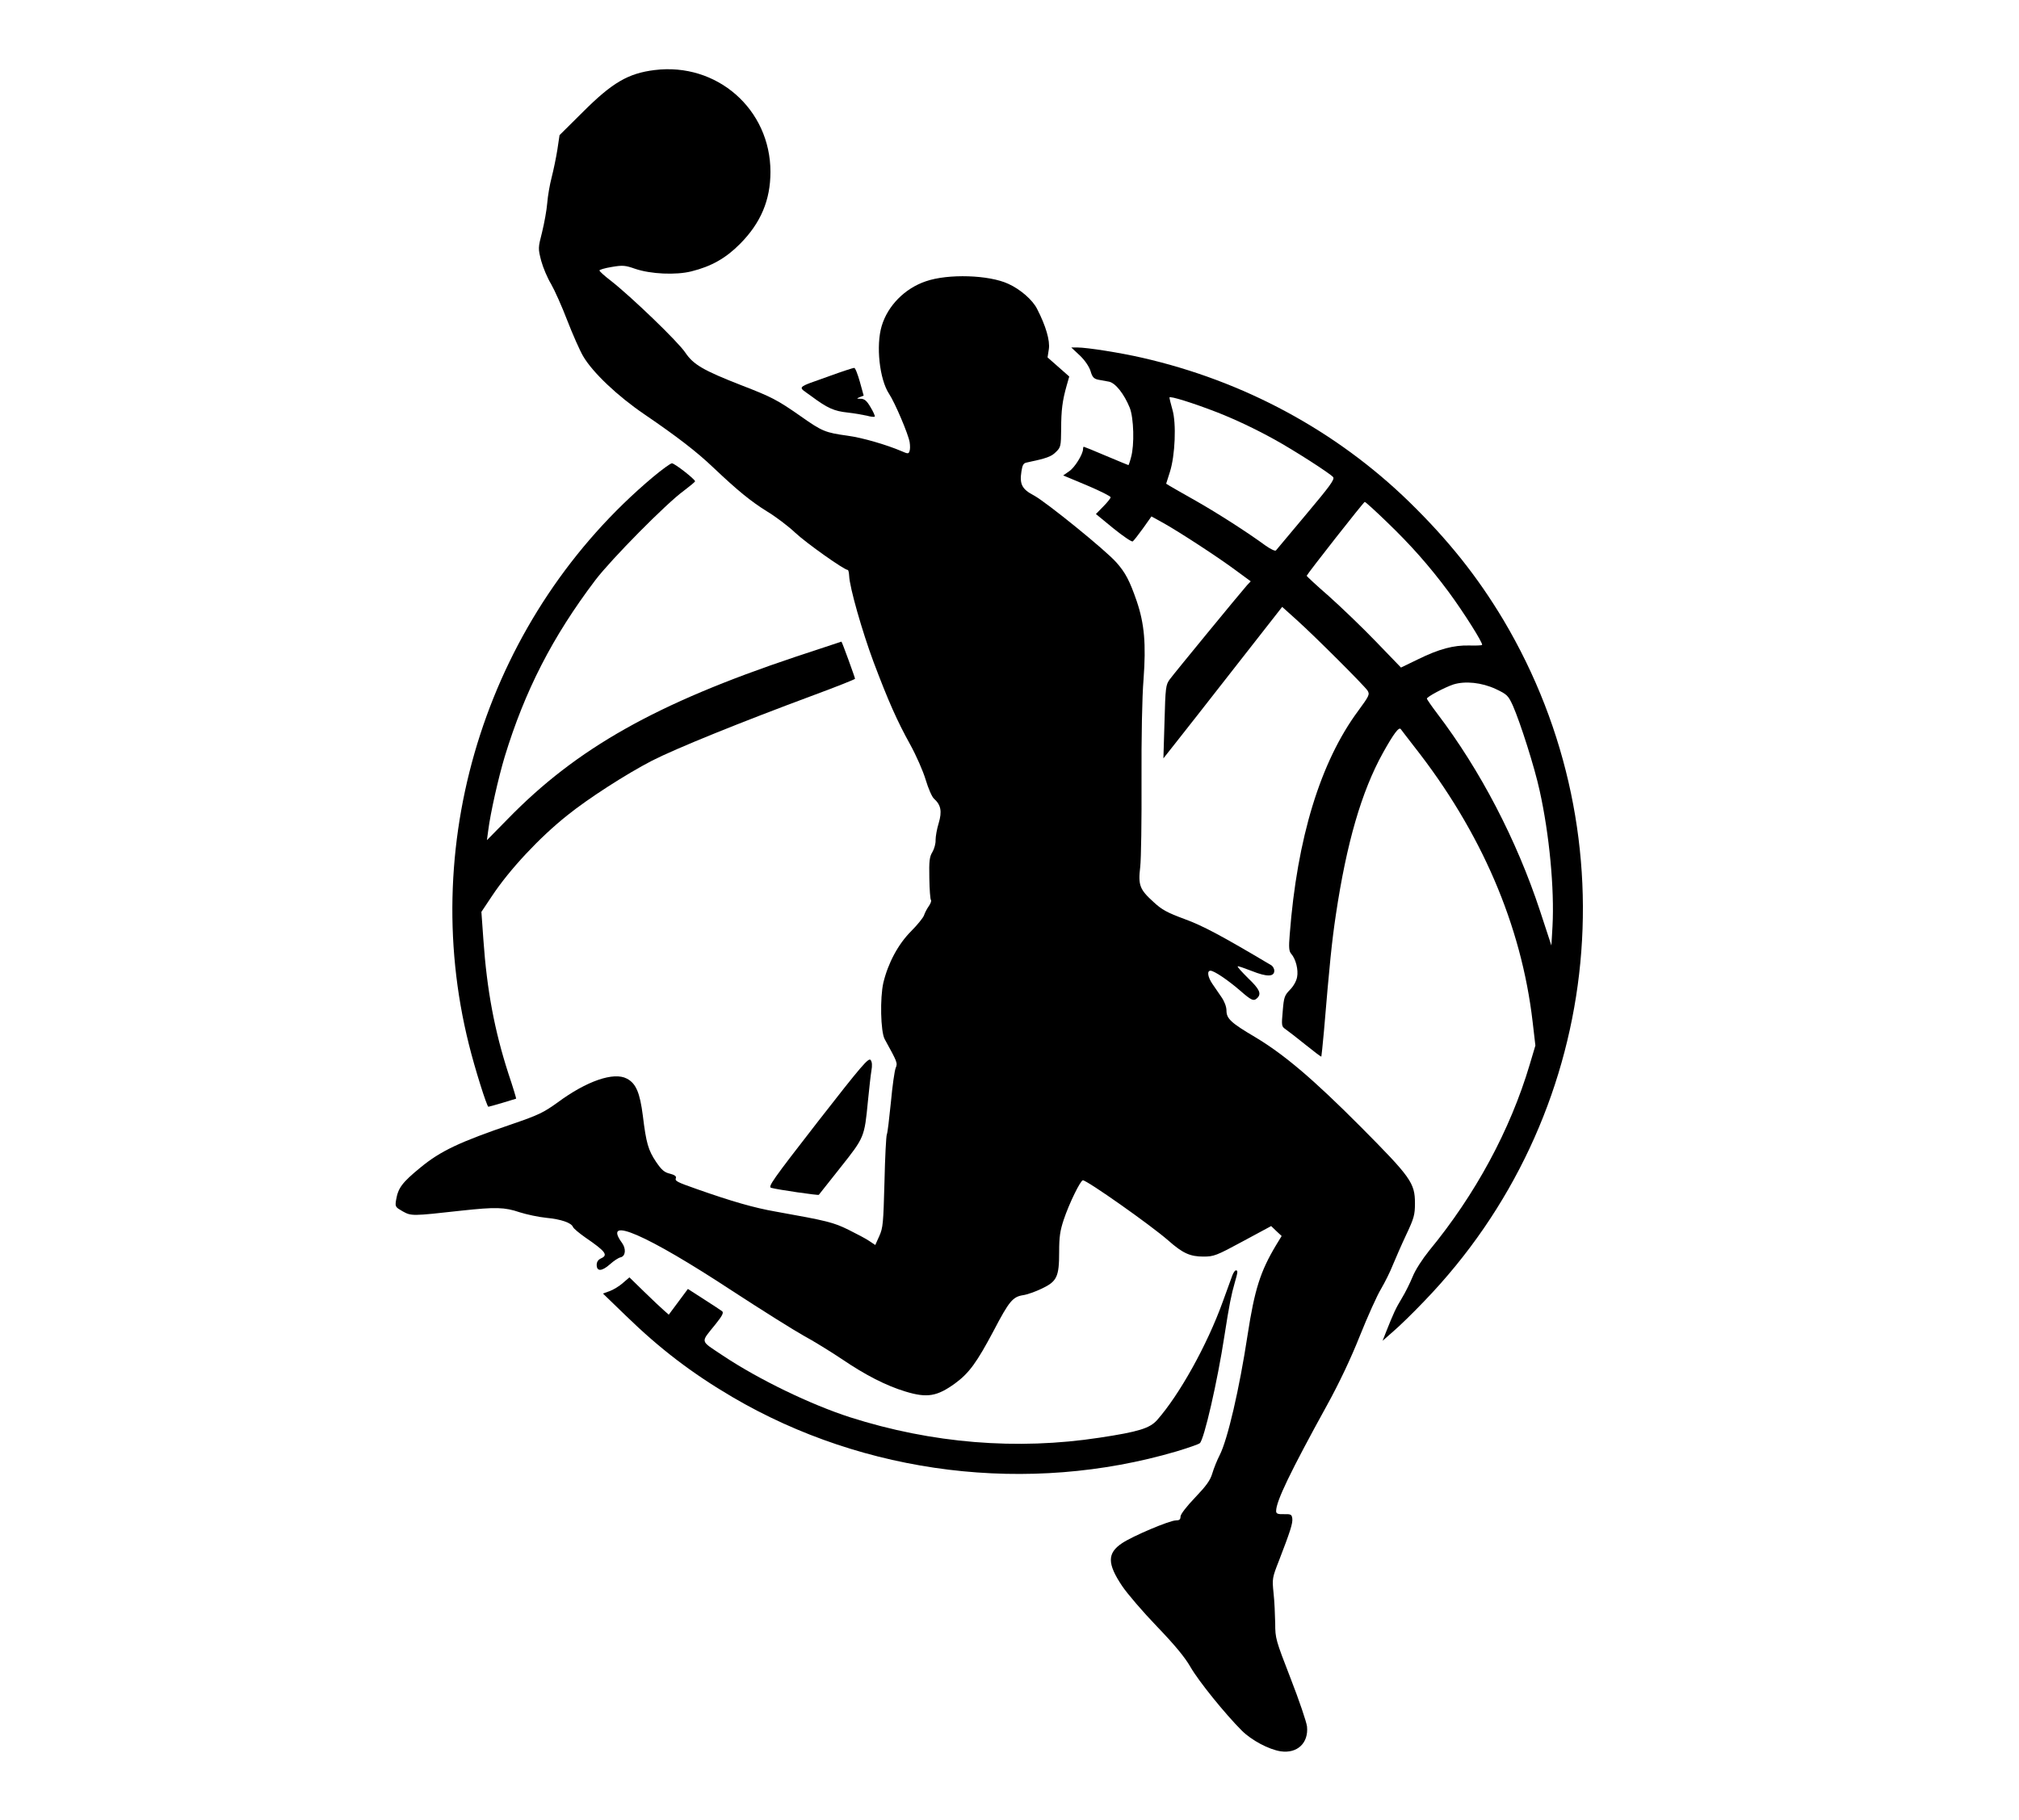 <?xml version="1.0" standalone="no"?>
<!DOCTYPE svg PUBLIC "-//W3C//DTD SVG 20010904//EN"
 "http://www.w3.org/TR/2001/REC-SVG-20010904/DTD/svg10.dtd">
<svg version="1.0" xmlns="http://www.w3.org/2000/svg"
 width="1098pt" height="990pt" viewBox="0 0 1098 990"
 preserveAspectRatio="xMidYMid meet">

<g transform="translate(0,990) scale(0.1,-0.1)"
fill="#000000" stroke="none">
<path d="M3560 9519 c-144 -18 -230 -68 -391 -229 l-126 -125 -12 -80 c-7 -44
-21 -111 -31 -150 -10 -38 -21 -101 -24 -140 -3 -38 -16 -109 -28 -158 -22
-86 -22 -88 -5 -155 10 -37 34 -94 54 -127 19 -33 59 -122 88 -198 29 -75 68
-163 86 -194 52 -89 187 -217 334 -317 176 -120 284 -203 374 -289 132 -125
203 -183 291 -238 47 -28 117 -81 155 -117 61 -57 266 -202 285 -202 4 0 7
-15 8 -32 2 -62 71 -303 132 -467 81 -215 129 -323 200 -451 32 -58 70 -144
84 -191 14 -47 34 -93 45 -103 38 -34 45 -69 26 -133 -10 -32 -17 -73 -17 -92
1 -19 -7 -48 -17 -65 -16 -26 -19 -48 -17 -143 1 -62 5 -116 9 -119 3 -4 -2
-19 -12 -33 -10 -14 -22 -37 -26 -50 -4 -12 -35 -51 -69 -85 -72 -72 -126
-174 -152 -281 -19 -83 -15 -266 7 -307 70 -127 71 -130 60 -157 -6 -14 -18
-98 -26 -186 -9 -88 -18 -167 -22 -175 -4 -8 -10 -125 -13 -260 -6 -223 -8
-249 -28 -293 l-22 -49 -33 22 c-17 12 -69 39 -113 61 -82 40 -112 48 -397 99
-115 20 -237 55 -427 122 -111 39 -121 44 -114 61 3 9 -9 17 -33 23 -30 7 -45
20 -75 64 -43 64 -54 103 -72 251 -16 125 -37 176 -87 202 -71 38 -219 -13
-377 -130 -75 -54 -103 -68 -246 -117 -288 -98 -391 -147 -500 -237 -100 -82
-121 -111 -132 -176 -6 -37 -4 -39 36 -62 47 -26 51 -26 320 4 185 20 234 19
316 -9 38 -12 103 -26 144 -30 82 -8 137 -27 146 -50 3 -8 33 -33 67 -57 111
-76 126 -96 85 -114 -15 -7 -23 -19 -23 -35 0 -37 28 -36 72 3 21 19 47 36 58
38 27 6 31 46 8 78 -111 152 133 46 600 -261 161 -105 335 -214 387 -243 52
-28 146 -86 209 -128 125 -85 239 -144 345 -176 118 -36 172 -27 271 45 76 56
117 113 209 286 84 161 104 184 159 193 23 3 70 20 103 36 82 39 94 64 94 199
0 82 5 116 25 176 29 87 91 214 104 214 23 0 369 -244 464 -327 79 -70 119
-88 192 -88 56 0 70 5 214 83 l154 83 28 -27 29 -27 -31 -51 c-85 -142 -116
-240 -154 -486 -45 -296 -109 -571 -152 -655 -14 -27 -32 -72 -40 -99 -11 -38
-33 -68 -94 -132 -47 -49 -79 -91 -79 -103 0 -16 -6 -21 -25 -21 -34 0 -235
-85 -293 -124 -81 -54 -81 -111 0 -232 28 -42 113 -141 189 -220 96 -100 152
-167 183 -221 44 -77 189 -256 279 -346 53 -53 147 -103 212 -113 90 -13 152
45 143 135 -3 25 -43 143 -89 261 -81 209 -84 218 -84 300 -1 47 -4 121 -9
165 -8 78 -7 83 29 175 61 158 76 204 73 230 -3 22 -7 25 -45 24 -35 -1 -43 3
-43 17 0 53 76 211 278 578 64 116 129 253 177 374 42 105 94 221 116 257 21
36 50 94 64 130 15 36 47 110 73 165 42 89 47 108 47 170 0 111 -23 142 -295
416 -259 260 -415 392 -571 486 -134 79 -159 102 -159 146 0 21 -11 50 -27 73
-14 21 -37 54 -50 73 -25 37 -30 71 -10 71 20 0 95 -51 161 -108 62 -54 74
-60 94 -40 23 23 12 48 -50 107 -34 34 -60 62 -57 65 2 2 37 -10 78 -26 80
-32 121 -32 121 2 0 11 -8 25 -17 30 -269 160 -372 215 -471 251 -94 35 -123
50 -169 93 -75 68 -84 91 -72 191 5 44 8 256 7 470 -1 232 3 455 11 550 14
192 5 301 -37 425 -38 110 -61 155 -111 211 -57 65 -380 327 -448 364 -65 34
-79 61 -68 131 5 34 11 45 28 48 109 23 134 32 159 57 27 26 28 32 29 126 0
102 7 155 30 236 l14 49 -59 52 -59 52 7 45 c7 46 -16 126 -64 219 -24 48 -90
106 -156 136 -105 49 -328 56 -449 14 -115 -39 -207 -133 -240 -243 -32 -107
-12 -290 40 -369 32 -48 105 -220 112 -263 3 -19 3 -41 -1 -50 -5 -14 -9 -14
-43 1 -82 35 -212 73 -293 84 -122 17 -138 23 -257 107 -126 88 -157 104 -320
167 -210 82 -262 113 -306 178 -38 58 -295 305 -405 391 -34 26 -62 51 -62 56
0 4 30 13 67 19 59 10 73 9 127 -10 85 -29 222 -35 306 -14 109 27 188 72 265
150 112 113 165 237 165 391 0 341 -291 596 -630 554z"/>
<path d="M5873 7966 c28 -27 50 -60 58 -85 9 -32 18 -41 40 -46 16 -3 43 -8
60 -11 35 -7 82 -66 113 -142 22 -56 26 -203 7 -269 -6 -24 -13 -43 -14 -43
-2 0 -56 23 -121 50 -65 28 -120 50 -122 50 -2 0 -4 -5 -4 -12 0 -28 -45 -101
-75 -121 l-33 -23 129 -54 c71 -30 129 -59 129 -65 0 -5 -18 -28 -40 -50 l-40
-41 95 -78 c52 -42 99 -74 105 -71 5 3 30 35 56 71 l46 65 67 -37 c87 -49 296
-185 394 -258 l79 -58 -20 -21 c-33 -37 -397 -480 -421 -513 -21 -29 -23 -43
-28 -230 l-6 -199 64 81 c35 44 181 230 323 412 l259 331 80 -72 c101 -91 364
-354 384 -383 13 -21 10 -28 -51 -111 -205 -277 -332 -692 -372 -1216 -6 -71
-4 -91 8 -105 25 -28 40 -88 32 -127 -4 -22 -20 -50 -39 -69 -29 -30 -33 -40
-39 -115 -7 -79 -7 -84 15 -99 13 -9 62 -47 108 -84 46 -37 85 -67 87 -65 1 1
7 63 14 137 31 369 43 488 65 635 58 388 139 669 256 880 58 104 87 143 97
129 4 -6 37 -48 73 -95 365 -464 583 -972 644 -1497 l15 -129 -31 -104 c-106
-356 -295 -706 -547 -1012 -37 -46 -75 -105 -89 -140 -14 -34 -40 -87 -59
-118 -34 -56 -45 -81 -85 -181 l-20 -51 58 51 c32 27 108 101 168 164 964 998
1140 2513 431 3706 -142 237 -299 434 -513 643 -398 387 -899 657 -1451 783
-117 27 -300 56 -353 56 l-33 0 47 -44z m747 -309 c99 -39 205 -89 310 -147
109 -60 303 -185 320 -205 10 -12 -19 -51 -146 -202 -86 -103 -161 -192 -165
-197 -4 -5 -29 7 -56 26 -98 72 -262 177 -378 243 -66 37 -130 74 -142 81
l-21 13 20 63 c29 90 36 266 14 340 -9 31 -16 61 -16 66 0 10 126 -29 260 -81z
m923 -597 c129 -124 229 -237 334 -378 82 -111 190 -282 183 -290 -3 -3 -34
-4 -70 -3 -85 2 -164 -19 -278 -75 l-93 -45 -136 141 c-75 78 -191 189 -257
248 -67 58 -120 108 -120 110 5 13 310 402 316 402 4 0 58 -49 121 -110z m592
-908 c61 -29 67 -35 92 -89 41 -93 119 -338 146 -463 53 -238 81 -536 70 -739
l-6 -104 -62 189 c-127 385 -324 764 -559 1073 -31 41 -56 77 -56 81 0 10 96
61 144 77 64 20 154 11 231 -25z"/>
<path d="M4515 7856 c-192 -69 -179 -55 -104 -110 90 -67 125 -82 199 -90 36
-4 82 -12 104 -17 21 -6 40 -8 43 -5 3 2 -7 25 -22 50 -21 36 -33 46 -53 47
-25 0 -25 1 -6 9 l21 8 -21 76 c-12 42 -25 76 -31 75 -5 0 -64 -19 -130 -43z"/>
<path d="M3552 7306 c-890 -747 -1284 -1961 -1002 -3087 32 -130 98 -339 106
-339 6 0 147 42 151 44 1 1 -17 62 -42 136 -76 235 -117 455 -136 726 l-11
154 58 87 c95 143 257 317 409 438 114 92 321 225 460 297 133 68 487 211 883
358 122 45 222 85 222 88 0 6 -71 202 -74 202 -1 0 -114 -38 -251 -83 -756
-253 -1189 -497 -1563 -881 l-114 -116 7 52 c12 96 56 290 90 403 109 357 259
651 493 960 86 113 386 417 480 485 33 25 61 48 62 52 0 11 -111 98 -126 98
-7 0 -53 -33 -102 -74z"/>
<path d="M4447 3798 c-247 -318 -272 -354 -253 -359 35 -10 256 -42 259 -38 2
2 55 69 118 149 130 164 130 164 149 360 7 69 15 143 19 166 5 28 4 47 -4 58
-11 15 -48 -28 -288 -336z"/>
<path d="M6702 2963 c-6 -16 -29 -80 -52 -143 -85 -236 -236 -507 -358 -645
-40 -44 -100 -63 -312 -95 -450 -69 -912 -31 -1357 111 -214 69 -496 205 -691
335 -128 86 -124 67 -40 172 36 45 45 62 35 70 -6 5 -51 34 -99 65 l-87 56
-52 -70 -52 -70 -26 23 c-14 12 -63 58 -107 101 l-81 79 -36 -31 c-19 -17 -52
-37 -72 -44 l-36 -13 123 -119 c186 -181 360 -314 581 -444 721 -423 1610
-532 2414 -296 63 19 121 39 128 45 23 19 96 336 134 585 26 168 38 226 56
288 17 59 18 67 6 67 -5 0 -13 -12 -19 -27z"/>
</g>
</svg>
